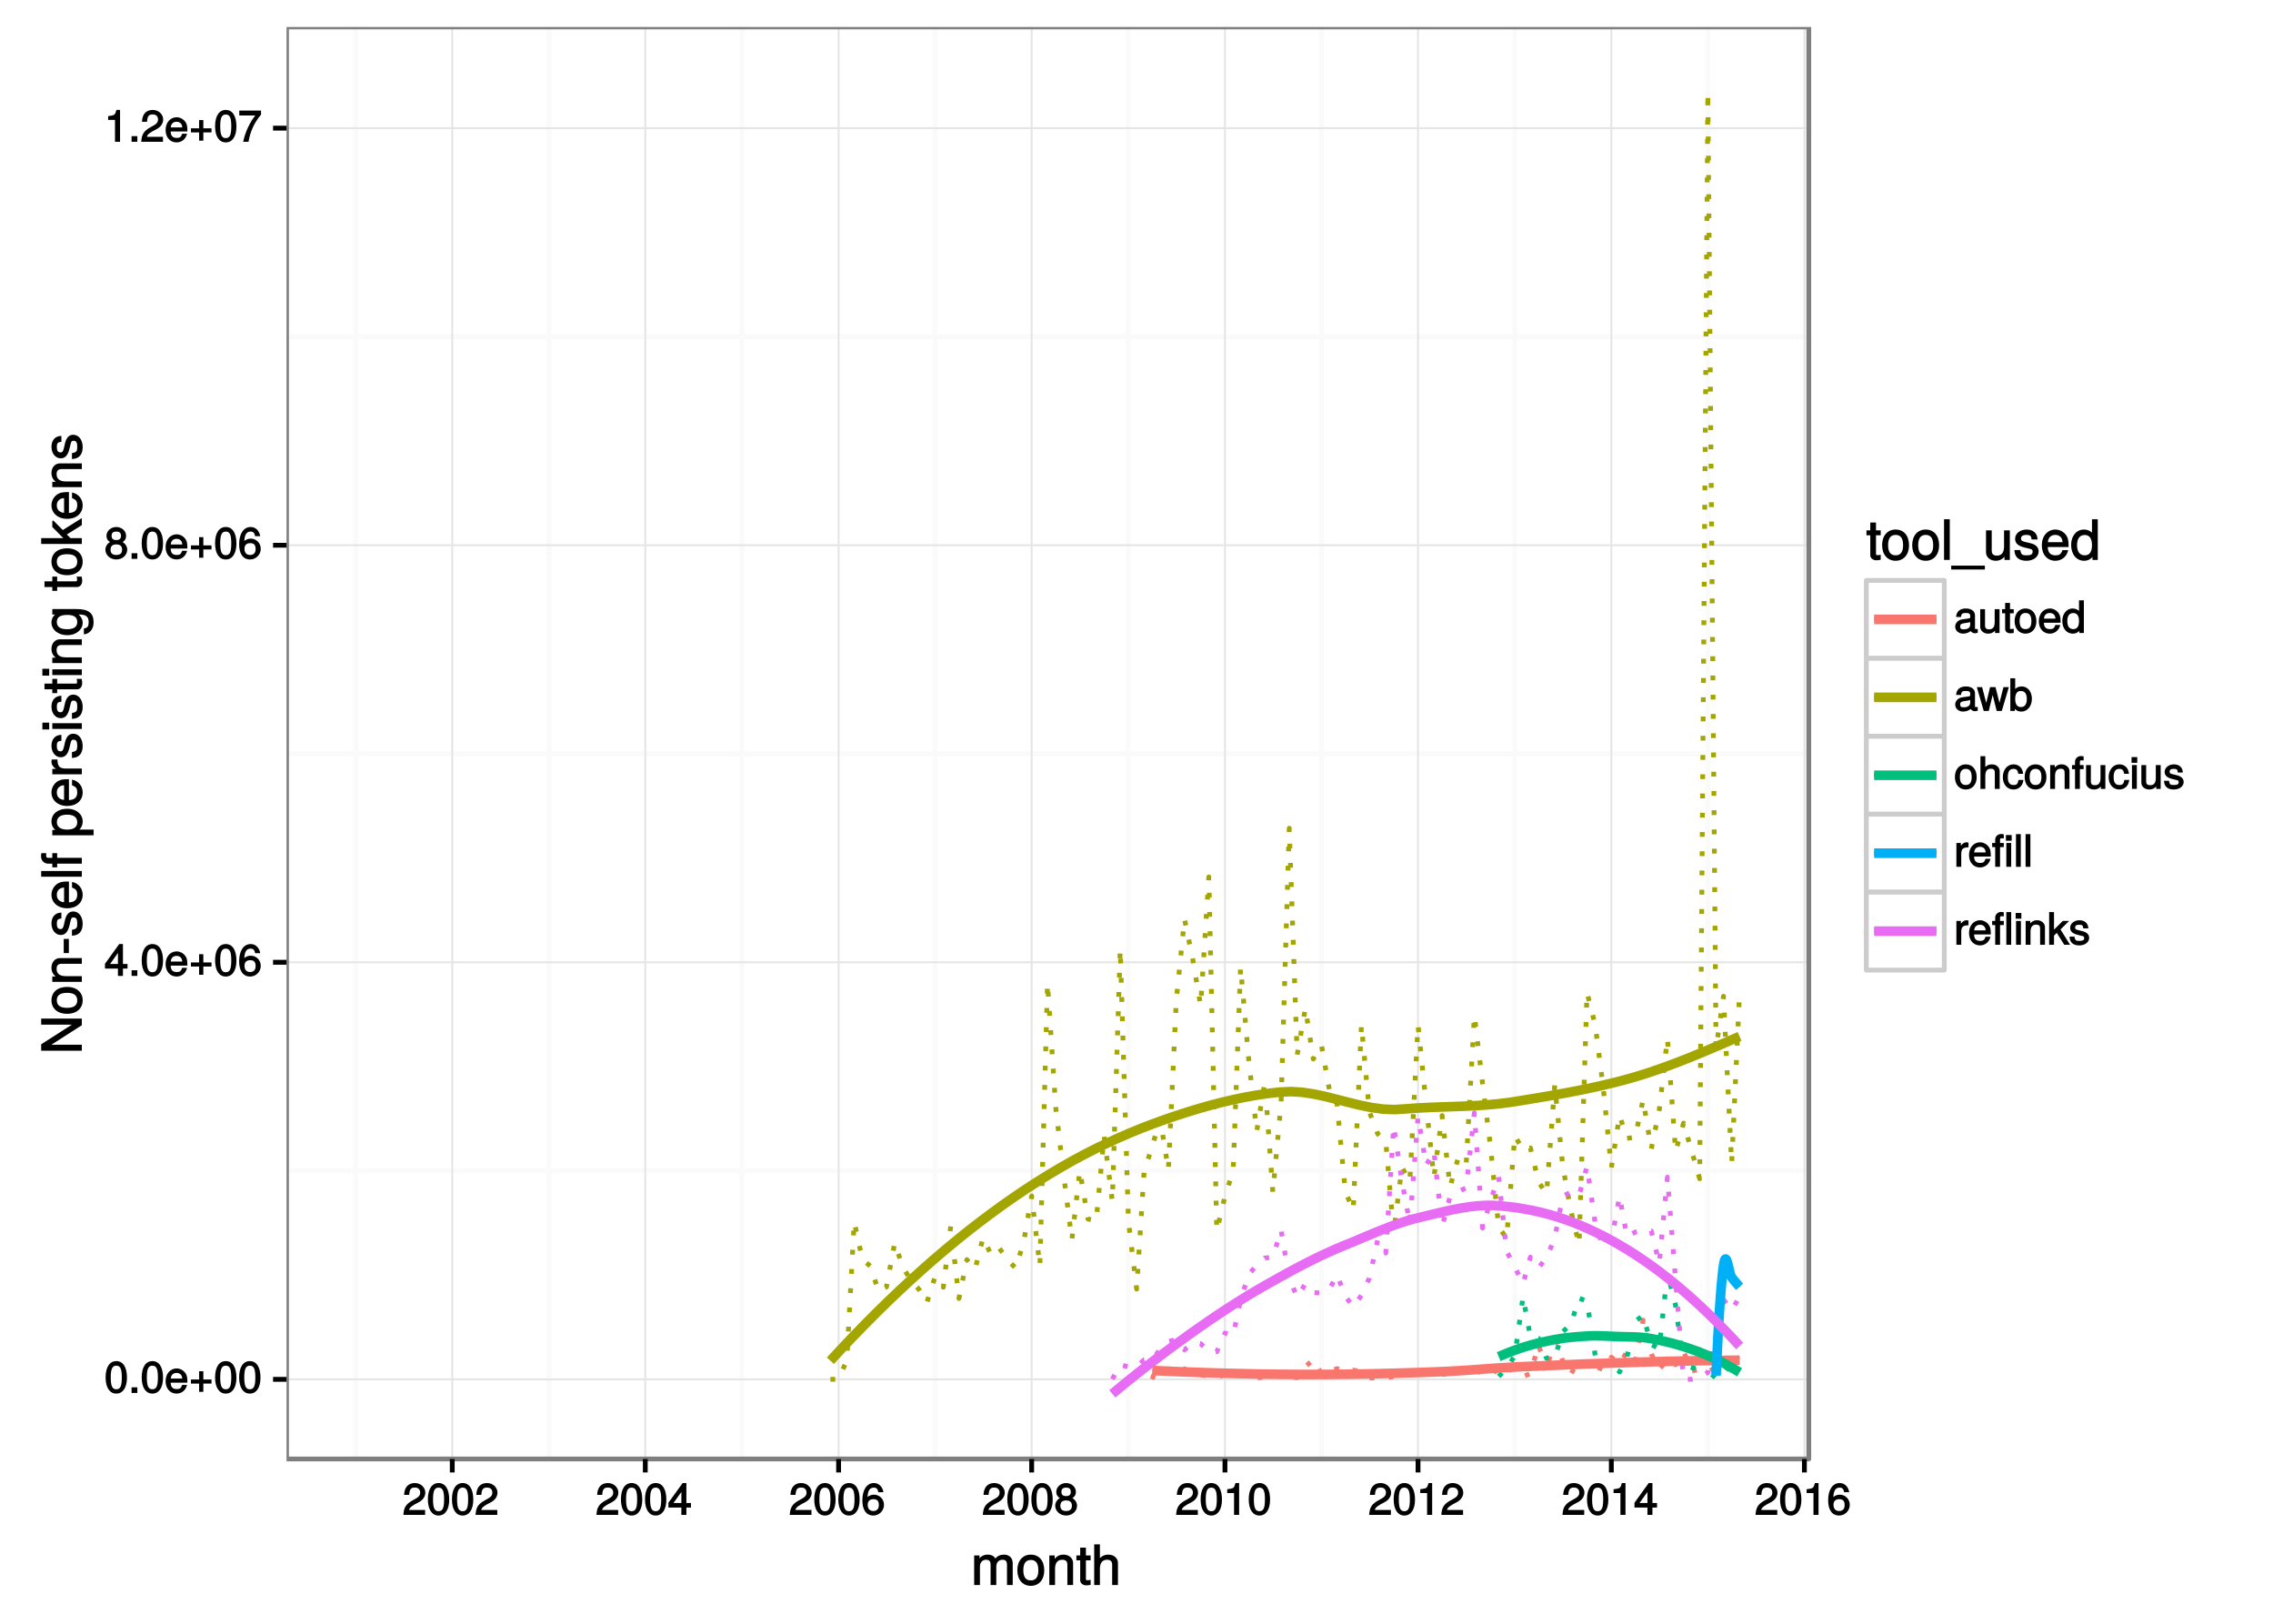 <?xml version="1.0" encoding="UTF-8"?>
<svg xmlns="http://www.w3.org/2000/svg" xmlns:xlink="http://www.w3.org/1999/xlink" width="504pt" height="360pt" viewBox="0 0 504 360" version="1.1">
<defs>
<g>
<symbol overflow="visible" id="glyph0-0">
<path style="stroke:none;" d=""/>
</symbol>
<symbol overflow="visible" id="glyph0-1">
<path style="stroke:none;" d="M 5 -3.391 C 5 -5.75 4.109 -7.062 2.641 -7.062 C 1.172 -7.062 0.266 -5.734 0.266 -3.453 C 0.266 -1.156 1.188 0.141 2.641 0.141 C 4.078 0.141 5 -1.156 5 -3.391 Z M 3.859 -3.469 C 3.859 -1.547 3.562 -0.812 2.625 -0.812 C 1.734 -0.812 1.406 -1.578 1.406 -3.438 C 1.406 -5.312 1.734 -6.047 2.641 -6.047 C 3.547 -6.047 3.859 -5.297 3.859 -3.469 Z M 3.859 -3.469 "/>
</symbol>
<symbol overflow="visible" id="glyph0-2">
<path style="stroke:none;" d="M 1.969 -0.125 L 1.969 -1.25 L 0.688 -1.25 L 0.688 0 L 1.969 0 Z M 1.969 -0.125 "/>
</symbol>
<symbol overflow="visible" id="glyph0-3">
<path style="stroke:none;" d="M 5.062 -2.406 C 5.062 -3.141 5 -3.594 4.859 -3.969 C 4.531 -4.797 3.625 -5.438 2.688 -5.438 C 1.281 -5.438 0.234 -4.266 0.234 -2.609 C 0.234 -0.953 1.25 0.141 2.672 0.141 C 3.812 0.141 4.75 -0.641 4.984 -1.781 L 3.906 -1.781 C 3.641 -1 3.344 -0.859 2.703 -0.859 C 1.859 -0.859 1.375 -1.25 1.359 -2.281 L 5.062 -2.281 Z M 4.156 -3.031 C 4.156 -3.031 3.969 -3.172 3.969 -3.188 L 1.375 -3.188 C 1.438 -3.953 1.875 -4.438 2.672 -4.438 C 3.469 -4.438 3.922 -3.906 3.922 -3.125 Z M 4.156 -3.031 "/>
</symbol>
<symbol overflow="visible" id="glyph0-4">
<path style="stroke:none;" d="M 5.078 -2.203 L 5.078 -2.984 L 3.266 -2.984 L 3.266 -4.812 L 2.328 -4.812 L 2.328 -2.984 L 0.516 -2.984 L 0.516 -2.078 L 2.328 -2.078 L 2.328 -0.25 L 3.266 -0.25 L 3.266 -2.078 L 5.078 -2.078 Z M 5.078 -2.203 "/>
</symbol>
<symbol overflow="visible" id="glyph0-5">
<path style="stroke:none;" d="M 5.125 -1.75 L 5.125 -2.641 L 4.109 -2.641 L 4.109 -7.062 L 3.281 -7.062 L 0.125 -2.688 L 0.125 -1.625 L 3 -1.625 L 3 0 L 4.109 0 L 4.109 -1.625 L 5.125 -1.625 Z M 3.141 -2.641 L 1.25 -2.641 L 3.234 -5.406 L 3 -5.484 L 3 -2.641 Z M 3.141 -2.641 "/>
</symbol>
<symbol overflow="visible" id="glyph0-6">
<path style="stroke:none;" d="M 5.062 -2.234 C 5.062 -3.5 4.062 -4.484 2.844 -4.484 C 2.172 -4.484 1.531 -4.188 1.172 -3.688 L 1.406 -3.594 C 1.422 -5.25 1.828 -6.047 2.797 -6.047 C 3.391 -6.047 3.656 -5.797 3.812 -5.031 L 4.938 -5.031 C 4.75 -6.266 3.891 -7.062 2.844 -7.062 C 1.266 -7.062 0.266 -5.594 0.266 -3.219 C 0.266 -1.109 1.141 0.141 2.703 0.141 C 3.984 0.141 5.062 -0.906 5.062 -2.234 Z M 3.922 -2.172 C 3.922 -1.312 3.484 -0.859 2.703 -0.859 C 1.922 -0.859 1.453 -1.344 1.453 -2.219 C 1.453 -3.062 1.906 -3.484 2.734 -3.484 C 3.547 -3.484 3.922 -3.078 3.922 -2.172 Z M 3.922 -2.172 "/>
</symbol>
<symbol overflow="visible" id="glyph0-7">
<path style="stroke:none;" d="M 5.062 -2.047 C 5.062 -2.797 4.531 -3.469 4.016 -3.719 C 4.547 -4.031 4.812 -4.469 4.812 -5.109 C 4.812 -6.172 3.844 -7.062 2.641 -7.062 C 1.438 -7.062 0.453 -6.172 0.453 -5.109 C 0.453 -4.484 0.719 -4.047 1.25 -3.719 C 0.734 -3.469 0.219 -2.797 0.219 -2.047 C 0.219 -0.812 1.297 0.141 2.641 0.141 C 3.984 0.141 5.062 -0.812 5.062 -2.047 Z M 3.672 -5.094 C 3.672 -4.469 3.344 -4.172 2.641 -4.172 C 1.922 -4.172 1.594 -4.469 1.594 -5.109 C 1.594 -5.75 1.922 -6.047 2.641 -6.047 C 3.359 -6.047 3.672 -5.75 3.672 -5.094 Z M 3.922 -2.031 C 3.922 -1.234 3.484 -0.859 2.625 -0.859 C 1.797 -0.859 1.359 -1.234 1.359 -2.031 C 1.359 -2.828 1.797 -3.203 2.641 -3.203 C 3.484 -3.203 3.922 -2.828 3.922 -2.031 Z M 3.922 -2.031 "/>
</symbol>
<symbol overflow="visible" id="glyph0-8">
<path style="stroke:none;" d="M 3.469 -0.125 L 3.469 -7.062 L 2.672 -7.062 C 2.328 -5.891 2.281 -5.875 0.828 -5.688 L 0.828 -4.844 L 2.344 -4.844 L 2.344 0 L 3.469 0 Z M 3.469 -0.125 "/>
</symbol>
<symbol overflow="visible" id="glyph0-9">
<path style="stroke:none;" d="M 5.031 -4.938 C 5.031 -6.078 4.016 -7.062 2.719 -7.062 C 1.328 -7.062 0.391 -6.219 0.328 -4.438 L 1.453 -4.438 C 1.531 -5.703 1.859 -6.062 2.703 -6.062 C 3.469 -6.062 3.891 -5.641 3.891 -4.906 C 3.891 -4.375 3.609 -4.016 3.016 -3.672 L 2.125 -3.172 C 0.703 -2.359 0.266 -1.625 0.172 0 L 4.984 0 L 4.984 -1.094 L 1.422 -1.094 C 1.5 -1.516 1.766 -1.781 2.594 -2.281 L 3.562 -2.797 C 4.516 -3.297 5.031 -4.094 5.031 -4.938 Z M 5.031 -4.938 "/>
</symbol>
<symbol overflow="visible" id="glyph0-10">
<path style="stroke:none;" d="M 5.125 -6.078 L 5.125 -6.922 L 0.297 -6.922 L 0.297 -5.828 L 3.844 -5.828 C 2.656 -4.344 1.656 -2.266 1.156 0 L 2.344 0 C 2.734 -2.328 3.656 -4.281 5.125 -6.031 Z M 5.125 -6.078 "/>
</symbol>
<symbol overflow="visible" id="glyph0-11">
<path style="stroke:none;" d="M 5.266 -0.141 L 5.266 -0.906 C 5.047 -0.859 5.016 -0.859 4.953 -0.859 C 4.688 -0.859 4.656 -0.875 4.656 -1.125 L 4.656 -3.922 C 4.656 -4.812 3.875 -5.438 2.641 -5.438 C 1.422 -5.438 0.531 -4.828 0.469 -3.547 L 1.547 -3.547 C 1.625 -4.281 1.859 -4.438 2.609 -4.438 C 3.328 -4.438 3.594 -4.281 3.594 -3.812 L 3.594 -3.594 C 3.594 -3.266 3.531 -3.25 2.891 -3.172 C 1.766 -3.031 1.594 -3 1.281 -2.875 C 0.703 -2.625 0.266 -2.047 0.266 -1.422 C 0.266 -0.516 1.031 0.141 2.047 0.141 C 2.703 0.141 3.422 -0.156 3.672 -0.438 C 3.703 -0.328 4.188 0.062 4.578 0.062 C 4.75 0.062 4.875 0.047 5.266 -0.047 Z M 3.594 -1.859 C 3.594 -1.141 3 -0.812 2.219 -0.812 C 1.609 -0.812 1.375 -0.906 1.375 -1.453 C 1.375 -1.969 1.594 -2.078 2.453 -2.203 C 3.297 -2.328 3.469 -2.359 3.594 -2.422 Z M 3.594 -1.859 "/>
</symbol>
<symbol overflow="visible" id="glyph0-12">
<path style="stroke:none;" d="M 4.766 -0.125 L 4.766 -5.281 L 3.688 -5.281 L 3.688 -2.375 C 3.688 -1.359 3.297 -0.812 2.453 -0.812 C 1.828 -0.812 1.547 -1.062 1.547 -1.672 L 1.547 -5.281 L 0.484 -5.281 L 0.484 -1.359 C 0.484 -0.516 1.25 0.141 2.219 0.141 C 2.969 0.141 3.531 -0.156 4 -0.812 L 3.766 -0.906 L 3.766 0 L 4.766 0 Z M 4.766 -0.125 "/>
</symbol>
<symbol overflow="visible" id="glyph0-13">
<path style="stroke:none;" d="M 2.578 -0.125 L 2.578 -0.969 C 2.328 -0.906 2.203 -0.891 2.047 -0.891 C 1.703 -0.891 1.75 -0.859 1.75 -1.203 L 1.75 -4.375 L 2.578 -4.375 L 2.578 -5.281 L 1.75 -5.281 L 1.75 -6.672 L 0.672 -6.672 L 0.672 -5.281 L -0.016 -5.281 L -0.016 -4.375 L 0.672 -4.375 L 0.672 -0.859 C 0.672 -0.344 1.156 0.062 1.781 0.062 C 1.969 0.062 2.172 0.047 2.578 -0.016 Z M 2.578 -0.125 "/>
</symbol>
<symbol overflow="visible" id="glyph0-14">
<path style="stroke:none;" d="M 5.031 -2.594 C 5.031 -4.344 4.062 -5.438 2.609 -5.438 C 1.203 -5.438 0.203 -4.328 0.203 -2.641 C 0.203 -0.953 1.188 0.141 2.625 0.141 C 4.031 0.141 5.031 -0.953 5.031 -2.594 Z M 3.922 -2.609 C 3.922 -1.422 3.5 -0.859 2.625 -0.859 C 1.734 -0.859 1.312 -1.422 1.312 -2.641 C 1.312 -3.844 1.734 -4.438 2.625 -4.438 C 3.516 -4.438 3.922 -3.859 3.922 -2.609 Z M 3.922 -2.609 "/>
</symbol>
<symbol overflow="visible" id="glyph0-15">
<path style="stroke:none;" d="M 4.891 -0.125 L 4.891 -7.25 L 3.812 -7.25 L 3.812 -4.516 L 4.047 -4.609 C 3.719 -5.125 3.078 -5.438 2.406 -5.438 C 1.109 -5.438 0.109 -4.281 0.109 -2.688 C 0.109 -0.984 1.078 0.141 2.438 0.141 C 3.125 0.141 3.703 -0.156 4.141 -0.781 L 3.891 -0.859 L 3.891 0 L 4.891 0 Z M 3.812 -2.625 C 3.812 -1.453 3.391 -0.859 2.547 -0.859 C 1.672 -0.859 1.219 -1.469 1.219 -2.641 C 1.219 -3.812 1.672 -4.422 2.547 -4.422 C 3.406 -4.422 3.812 -3.781 3.812 -2.625 Z M 3.812 -2.625 "/>
</symbol>
<symbol overflow="visible" id="glyph0-16">
<path style="stroke:none;" d="M 6.797 -5.281 L 5.781 -5.281 L 4.75 -1.25 L 5.031 -1.234 L 4.016 -5.281 L 2.812 -5.281 L 1.828 -1.25 L 2.094 -1.234 L 1.047 -5.281 L -0.125 -5.281 L 1.406 0 L 2.516 0 L 3.516 -4.062 L 3.25 -4.062 L 4.281 0 L 5.406 0 L 6.969 -5.281 Z M 6.797 -5.281 "/>
</symbol>
<symbol overflow="visible" id="glyph0-17">
<path style="stroke:none;" d="M 5.156 -2.703 C 5.156 -4.328 4.188 -5.438 2.875 -5.438 C 2.172 -5.438 1.578 -5.125 1.203 -4.562 L 1.453 -4.469 L 1.453 -7.25 L 0.375 -7.25 L 0.375 0 L 1.375 0 L 1.375 -0.844 L 1.125 -0.766 C 1.516 -0.172 2.125 0.141 2.828 0.141 C 4.156 0.141 5.156 -1.062 5.156 -2.703 Z M 4.031 -2.641 C 4.031 -1.5 3.594 -0.859 2.719 -0.859 C 1.875 -0.859 1.453 -1.5 1.453 -2.641 C 1.453 -3.812 1.875 -4.469 2.719 -4.422 C 3.609 -4.422 4.031 -3.766 4.031 -2.641 Z M 4.031 -2.641 "/>
</symbol>
<symbol overflow="visible" id="glyph0-18">
<path style="stroke:none;" d="M 4.797 -0.125 L 4.797 -3.922 C 4.797 -4.766 4.062 -5.438 3.078 -5.438 C 2.375 -5.438 1.828 -5.172 1.359 -4.562 L 1.609 -4.469 L 1.609 -7.25 L 0.531 -7.25 L 0.531 0 L 1.609 0 L 1.609 -2.891 C 1.609 -3.922 2 -4.469 2.828 -4.469 C 3.391 -4.469 3.719 -4.266 3.719 -3.609 L 3.719 0 L 4.797 0 Z M 4.797 -0.125 "/>
</symbol>
<symbol overflow="visible" id="glyph0-19">
<path style="stroke:none;" d="M 4.578 -1.984 L 3.641 -1.984 C 3.484 -1.062 3.219 -0.859 2.547 -0.859 C 1.656 -0.859 1.266 -1.406 1.266 -2.594 C 1.266 -3.844 1.656 -4.438 2.516 -4.438 C 3.188 -4.438 3.469 -4.156 3.594 -3.344 L 4.656 -3.344 C 4.562 -4.688 3.656 -5.438 2.531 -5.438 C 1.188 -5.438 0.156 -4.266 0.156 -2.594 C 0.156 -0.969 1.156 0.141 2.516 0.141 C 3.719 0.141 4.609 -0.703 4.719 -1.984 Z M 4.578 -1.984 "/>
</symbol>
<symbol overflow="visible" id="glyph0-20">
<path style="stroke:none;" d="M 4.812 -0.125 L 4.812 -3.922 C 4.812 -4.766 4.047 -5.438 3.078 -5.438 C 2.328 -5.438 1.75 -5.109 1.312 -4.406 L 1.547 -4.312 L 1.547 -5.281 L 0.531 -5.281 L 0.531 0 L 1.609 0 L 1.609 -2.891 C 1.609 -3.922 2.031 -4.469 2.844 -4.469 C 3.469 -4.469 3.734 -4.219 3.734 -3.609 L 3.734 0 L 4.812 0 Z M 4.812 -0.125 "/>
</symbol>
<symbol overflow="visible" id="glyph0-21">
<path style="stroke:none;" d="M 2.609 -4.5 L 2.609 -5.281 L 1.781 -5.281 L 1.781 -5.938 C 1.781 -6.281 1.828 -6.328 2.203 -6.328 C 2.266 -6.328 2.297 -6.328 2.609 -6.297 L 2.609 -7.203 C 2.297 -7.266 2.188 -7.281 2.031 -7.281 C 1.281 -7.281 0.703 -6.719 0.703 -6 L 0.703 -5.281 L 0.031 -5.281 L 0.031 -4.375 L 0.703 -4.375 L 0.703 0 L 1.781 0 L 1.781 -4.375 L 2.609 -4.375 Z M 2.609 -4.5 "/>
</symbol>
<symbol overflow="visible" id="glyph0-22">
<path style="stroke:none;" d="M 1.609 -0.125 L 1.609 -5.281 L 0.531 -5.281 L 0.531 0 L 1.609 0 Z M 1.703 -5.906 L 1.703 -7.047 L 0.438 -7.047 L 0.438 -5.781 L 1.703 -5.781 Z M 1.703 -5.906 "/>
</symbol>
<symbol overflow="visible" id="glyph0-23">
<path style="stroke:none;" d="M 4.531 -1.531 C 4.531 -2.281 3.984 -2.797 2.984 -3.031 L 2.219 -3.219 C 1.562 -3.375 1.422 -3.438 1.422 -3.797 C 1.422 -4.266 1.703 -4.438 2.344 -4.438 C 3 -4.438 3.188 -4.281 3.219 -3.625 L 4.344 -3.625 C 4.328 -4.734 3.547 -5.438 2.375 -5.438 C 1.203 -5.438 0.312 -4.688 0.312 -3.766 C 0.312 -2.969 0.859 -2.469 2.047 -2.188 L 2.797 -2 C 3.344 -1.875 3.422 -1.828 3.422 -1.469 C 3.422 -1 3.094 -0.859 2.391 -0.859 C 1.672 -0.859 1.406 -0.891 1.281 -1.797 L 0.172 -1.797 C 0.219 -0.5 1.016 0.141 2.328 0.141 C 3.594 0.141 4.531 -0.562 4.531 -1.531 Z M 4.531 -1.531 "/>
</symbol>
<symbol overflow="visible" id="glyph0-24">
<path style="stroke:none;" d="M 3.219 -4.453 L 3.219 -5.375 C 2.938 -5.422 2.875 -5.438 2.766 -5.438 C 2.25 -5.438 1.75 -5.078 1.297 -4.344 L 1.531 -4.234 L 1.531 -5.281 L 0.531 -5.281 L 0.531 0 L 1.609 0 L 1.609 -2.734 C 1.609 -3.859 1.844 -4.312 3.219 -4.328 Z M 3.219 -4.453 "/>
</symbol>
<symbol overflow="visible" id="glyph0-25">
<path style="stroke:none;" d="M 2.609 -4.5 L 2.609 -5.281 L 1.781 -5.281 L 1.781 -5.938 C 1.781 -6.281 1.828 -6.328 2.203 -6.328 C 2.266 -6.328 2.297 -6.328 2.609 -6.297 L 2.609 -7.203 C 2.297 -7.266 2.188 -7.281 2.031 -7.281 C 1.281 -7.281 0.703 -6.719 0.703 -6 L 0.703 -5.281 L 0.031 -5.281 L 0.031 -4.375 L 0.703 -4.375 L 0.703 0 L 1.781 0 L 1.781 -4.375 L 2.609 -4.375 Z M 4.25 -0.125 L 4.25 -5.281 L 3.172 -5.281 L 3.172 0 L 4.25 0 Z M 4.359 -5.906 L 4.359 -7.047 L 3.078 -7.047 L 3.078 -5.781 L 4.359 -5.781 Z M 4.359 -5.906 "/>
</symbol>
<symbol overflow="visible" id="glyph0-26">
<path style="stroke:none;" d="M 1.578 -0.125 L 1.578 -7.25 L 0.516 -7.25 L 0.516 0 L 1.578 0 Z M 1.578 -0.125 "/>
</symbol>
<symbol overflow="visible" id="glyph0-27">
<path style="stroke:none;" d="M 2.609 -4.5 L 2.609 -5.281 L 1.781 -5.281 L 1.781 -5.938 C 1.781 -6.281 1.828 -6.328 2.203 -6.328 C 2.266 -6.328 2.297 -6.328 2.609 -6.297 L 2.609 -7.203 C 2.297 -7.266 2.188 -7.281 2.031 -7.281 C 1.281 -7.281 0.703 -6.719 0.703 -6 L 0.703 -5.281 L 0.031 -5.281 L 0.031 -4.375 L 0.703 -4.375 L 0.703 0 L 1.781 0 L 1.781 -4.375 L 2.609 -4.375 Z M 4.25 -0.125 L 4.25 -7.25 L 3.172 -7.25 L 3.172 0 L 4.25 0 Z M 4.25 -0.125 "/>
</symbol>
<symbol overflow="visible" id="glyph0-28">
<path style="stroke:none;" d="M 4.906 -0.219 L 2.922 -3.391 L 4.828 -5.281 L 3.422 -5.281 L 1.25 -3.125 L 1.484 -3.016 L 1.484 -7.25 L 0.406 -7.25 L 0.406 0 L 1.484 0 L 1.484 -2.031 L 2.094 -2.641 L 3.75 0 L 5.047 0 Z M 4.906 -0.219 "/>
</symbol>
<symbol overflow="visible" id="glyph1-0">
<path style="stroke:none;" d=""/>
</symbol>
<symbol overflow="visible" id="glyph1-1">
<path style="stroke:none;" d="M 9.25 -0.125 L 9.25 -4.844 C 9.25 -5.969 8.5 -6.734 7.312 -6.734 C 6.484 -6.734 5.875 -6.438 5.406 -5.875 C 5.109 -6.406 4.516 -6.734 3.703 -6.734 C 2.859 -6.734 2.203 -6.391 1.656 -5.625 L 1.891 -5.531 L 1.891 -6.547 L 0.703 -6.547 L 0.703 0 L 1.984 0 L 1.984 -4.078 C 1.984 -4.984 2.516 -5.594 3.328 -5.594 C 4.062 -5.594 4.344 -5.266 4.344 -4.469 L 4.344 0 L 5.609 0 L 5.609 -4.078 C 5.609 -4.984 6.156 -5.594 6.969 -5.594 C 7.703 -5.594 7.984 -5.25 7.984 -4.469 L 7.984 0 L 9.25 0 Z M 9.25 -0.125 "/>
</symbol>
<symbol overflow="visible" id="glyph1-2">
<path style="stroke:none;" d="M 6.25 -3.234 C 6.25 -5.406 5.078 -6.734 3.266 -6.734 C 1.5 -6.734 0.281 -5.391 0.281 -3.281 C 0.281 -1.156 1.484 0.188 3.281 0.188 C 5.047 0.188 6.25 -1.156 6.25 -3.234 Z M 4.938 -3.234 C 4.938 -1.766 4.375 -1.016 3.281 -1.016 C 2.156 -1.016 1.609 -1.75 1.609 -3.281 C 1.609 -4.781 2.156 -5.547 3.281 -5.547 C 4.406 -5.547 4.938 -4.797 4.938 -3.234 Z M 4.938 -3.234 "/>
</symbol>
<symbol overflow="visible" id="glyph1-3">
<path style="stroke:none;" d="M 5.969 -0.125 L 5.969 -4.891 C 5.969 -5.922 5.062 -6.734 3.859 -6.734 C 2.922 -6.734 2.203 -6.344 1.656 -5.453 L 1.891 -5.359 L 1.891 -6.547 L 0.703 -6.547 L 0.703 0 L 1.969 0 L 1.969 -3.594 C 1.969 -4.891 2.531 -5.594 3.547 -5.594 C 4.344 -5.594 4.703 -5.25 4.703 -4.484 L 4.703 0 L 5.969 0 Z M 5.969 -0.125 "/>
</symbol>
<symbol overflow="visible" id="glyph1-4">
<path style="stroke:none;" d="M 3.188 -0.125 L 3.188 -1.156 C 2.922 -1.062 2.766 -1.062 2.562 -1.062 C 2.141 -1.062 2.141 -1.047 2.141 -1.484 L 2.141 -5.469 L 3.188 -5.469 L 3.188 -6.547 L 2.141 -6.547 L 2.141 -8.281 L 0.875 -8.281 L 0.875 -6.547 L 0.031 -6.547 L 0.031 -5.469 L 0.875 -5.469 L 0.875 -1.047 C 0.875 -0.406 1.453 0.078 2.234 0.078 C 2.469 0.078 2.719 0.062 3.188 -0.031 Z M 3.188 -0.125 "/>
</symbol>
<symbol overflow="visible" id="glyph1-5">
<path style="stroke:none;" d="M 5.969 -0.125 L 5.969 -4.891 C 5.969 -5.938 5.078 -6.734 3.859 -6.734 C 2.969 -6.734 2.312 -6.422 1.734 -5.656 L 1.969 -5.562 L 1.969 -9.016 L 0.703 -9.016 L 0.703 0 L 1.969 0 L 1.969 -3.594 C 1.969 -4.891 2.516 -5.594 3.547 -5.594 C 4.25 -5.594 4.688 -5.312 4.688 -4.484 L 4.688 0 L 5.969 0 Z M 5.969 -0.125 "/>
</symbol>
<symbol overflow="visible" id="glyph1-6">
<path style="stroke:none;" d="M 1.938 -0.125 L 1.938 -9.016 L 0.672 -9.016 L 0.672 0 L 1.938 0 Z M 1.938 -0.125 "/>
</symbol>
<symbol overflow="visible" id="glyph1-7">
<path style="stroke:none;" d="M 7.062 1.984 L 7.062 1.266 L -0.406 1.266 L -0.406 2.125 L 7.062 2.125 Z M 7.062 1.984 "/>
</symbol>
<symbol overflow="visible" id="glyph1-8">
<path style="stroke:none;" d="M 5.922 -0.125 L 5.922 -6.547 L 4.641 -6.547 L 4.641 -2.953 C 4.641 -1.672 4.109 -0.953 3.078 -0.953 C 2.281 -0.953 1.906 -1.312 1.906 -2.062 L 1.906 -6.547 L 0.641 -6.547 L 0.641 -1.672 C 0.641 -0.625 1.562 0.188 2.781 0.188 C 3.703 0.188 4.391 -0.188 4.984 -1.016 L 4.734 -1.109 L 4.734 0 L 5.922 0 Z M 5.922 -0.125 "/>
</symbol>
<symbol overflow="visible" id="glyph1-9">
<path style="stroke:none;" d="M 5.641 -1.891 C 5.641 -2.828 4.984 -3.438 3.734 -3.734 L 2.766 -3.953 C 1.953 -4.156 1.734 -4.281 1.734 -4.734 C 1.734 -5.297 2.125 -5.547 2.938 -5.547 C 3.75 -5.547 4.031 -5.328 4.062 -4.531 L 5.391 -4.531 C 5.375 -5.906 4.422 -6.734 2.969 -6.734 C 1.516 -6.734 0.422 -5.844 0.422 -4.688 C 0.422 -3.703 1.062 -3.094 2.562 -2.734 L 3.484 -2.516 C 4.188 -2.344 4.312 -2.266 4.312 -1.812 C 4.312 -1.219 3.875 -1.016 3 -1.016 C 2.094 -1.016 1.734 -1.094 1.578 -2.188 L 0.266 -2.188 C 0.312 -0.594 1.266 0.188 2.922 0.188 C 4.5 0.188 5.641 -0.688 5.641 -1.891 Z M 5.641 -1.891 "/>
</symbol>
<symbol overflow="visible" id="glyph1-10">
<path style="stroke:none;" d="M 6.281 -2.984 C 6.281 -3.906 6.219 -4.469 6.031 -4.938 C 5.625 -5.969 4.531 -6.734 3.359 -6.734 C 1.609 -6.734 0.344 -5.297 0.344 -3.234 C 0.344 -1.172 1.578 0.188 3.344 0.188 C 4.781 0.188 5.906 -0.766 6.188 -2.172 L 4.922 -2.172 C 4.594 -1.219 4.172 -1.016 3.375 -1.016 C 2.328 -1.016 1.688 -1.547 1.656 -2.859 L 6.281 -2.859 Z M 5.188 -3.781 C 5.188 -3.781 4.984 -3.922 4.984 -3.938 L 1.688 -3.938 C 1.766 -4.922 2.344 -5.547 3.344 -5.547 C 4.328 -5.547 4.938 -4.859 4.938 -3.875 Z M 5.188 -3.781 "/>
</symbol>
<symbol overflow="visible" id="glyph1-11">
<path style="stroke:none;" d="M 6.078 -0.125 L 6.078 -9.016 L 4.797 -9.016 L 4.797 -5.625 L 5.047 -5.719 C 4.625 -6.359 3.859 -6.734 3.016 -6.734 C 1.375 -6.734 0.172 -5.344 0.172 -3.344 C 0.172 -1.219 1.359 0.188 3.047 0.188 C 3.906 0.188 4.609 -0.188 5.141 -0.953 L 4.906 -1.062 L 4.906 0 L 6.078 0 Z M 4.797 -3.25 C 4.797 -1.797 4.25 -1.016 3.188 -1.016 C 2.094 -1.016 1.484 -1.812 1.484 -3.281 C 1.484 -4.734 2.094 -5.531 3.188 -5.531 C 4.266 -5.531 4.797 -4.703 4.797 -3.25 Z M 4.797 -3.25 "/>
</symbol>
<symbol overflow="visible" id="glyph2-0">
<path style="stroke:none;" d=""/>
</symbol>
<symbol overflow="visible" id="glyph2-1">
<path style="stroke:none;" d="M -0.125 -7.891 L -9.016 -7.891 L -9.016 -6.547 L -1.734 -6.547 L -1.828 -6.797 L -9.016 -2.188 L -9.016 -0.766 L 0 -0.766 L 0 -2.094 L -7.219 -2.094 L -7.125 -1.859 L 0 -6.422 L 0 -7.891 Z M -0.125 -7.891 "/>
</symbol>
<symbol overflow="visible" id="glyph2-2">
<path style="stroke:none;" d="M -3.234 -6.25 C -5.406 -6.25 -6.734 -5.078 -6.734 -3.266 C -6.734 -1.5 -5.391 -0.281 -3.281 -0.281 C -1.156 -0.281 0.188 -1.484 0.188 -3.281 C 0.188 -5.047 -1.156 -6.25 -3.234 -6.25 Z M -3.234 -4.938 C -1.766 -4.938 -1.016 -4.375 -1.016 -3.281 C -1.016 -2.156 -1.75 -1.609 -3.281 -1.609 C -4.781 -1.609 -5.547 -2.156 -5.547 -3.281 C -5.547 -4.406 -4.797 -4.938 -3.234 -4.938 Z M -3.234 -4.938 "/>
</symbol>
<symbol overflow="visible" id="glyph2-3">
<path style="stroke:none;" d="M -0.125 -5.969 L -4.891 -5.969 C -5.922 -5.969 -6.734 -5.062 -6.734 -3.859 C -6.734 -2.922 -6.344 -2.203 -5.453 -1.656 L -5.359 -1.891 L -6.547 -1.891 L -6.547 -0.703 L 0 -0.703 L 0 -1.969 L -3.594 -1.969 C -4.891 -1.969 -5.594 -2.531 -5.594 -3.547 C -5.594 -4.344 -5.25 -4.703 -4.484 -4.703 L 0 -4.703 L 0 -5.969 Z M -0.125 -5.969 "/>
</symbol>
<symbol overflow="visible" id="glyph2-4">
<path style="stroke:none;" d="M -3.016 -3.547 L -4.016 -3.547 L -4.016 -0.406 L -2.875 -0.406 L -2.875 -3.547 Z M -3.016 -3.547 "/>
</symbol>
<symbol overflow="visible" id="glyph2-5">
<path style="stroke:none;" d="M -1.891 -5.641 C -2.828 -5.641 -3.438 -4.984 -3.734 -3.734 L -3.953 -2.766 C -4.156 -1.953 -4.281 -1.734 -4.734 -1.734 C -5.297 -1.734 -5.547 -2.125 -5.547 -2.938 C -5.547 -3.75 -5.328 -4.031 -4.531 -4.062 L -4.531 -5.391 C -5.906 -5.375 -6.734 -4.422 -6.734 -2.969 C -6.734 -1.516 -5.844 -0.422 -4.688 -0.422 C -3.703 -0.422 -3.094 -1.062 -2.734 -2.562 L -2.516 -3.484 C -2.344 -4.188 -2.266 -4.312 -1.812 -4.312 C -1.219 -4.312 -1.016 -3.875 -1.016 -3 C -1.016 -2.094 -1.094 -1.734 -2.188 -1.578 L -2.188 -0.266 C -0.594 -0.312 0.188 -1.266 0.188 -2.922 C 0.188 -4.5 -0.688 -5.641 -1.891 -5.641 Z M -1.891 -5.641 "/>
</symbol>
<symbol overflow="visible" id="glyph2-6">
<path style="stroke:none;" d="M -2.984 -6.281 C -3.906 -6.281 -4.469 -6.219 -4.938 -6.031 C -5.969 -5.625 -6.734 -4.531 -6.734 -3.359 C -6.734 -1.609 -5.297 -0.344 -3.234 -0.344 C -1.172 -0.344 0.188 -1.578 0.188 -3.344 C 0.188 -4.781 -0.766 -5.906 -2.172 -6.188 L -2.172 -4.922 C -1.219 -4.594 -1.016 -4.172 -1.016 -3.375 C -1.016 -2.328 -1.547 -1.688 -2.859 -1.656 L -2.859 -6.281 Z M -3.781 -5.188 C -3.781 -5.188 -3.922 -4.984 -3.938 -4.984 L -3.938 -1.688 C -4.922 -1.766 -5.547 -2.344 -5.547 -3.344 C -5.547 -4.328 -4.859 -4.938 -3.875 -4.938 Z M -3.781 -5.188 "/>
</symbol>
<symbol overflow="visible" id="glyph2-7">
<path style="stroke:none;" d="M -0.125 -1.938 L -9.016 -1.938 L -9.016 -0.672 L 0 -0.672 L 0 -1.938 Z M -0.125 -1.938 "/>
</symbol>
<symbol overflow="visible" id="glyph2-8">
<path style="stroke:none;" d="M -5.609 -3.234 L -6.547 -3.234 L -6.547 -2.188 L -7.406 -2.188 C -7.828 -2.188 -7.906 -2.297 -7.906 -2.75 C -7.906 -2.828 -7.906 -2.875 -7.891 -3.234 L -8.969 -3.234 C -9.031 -2.875 -9.047 -2.734 -9.047 -2.531 C -9.047 -1.609 -8.391 -0.906 -7.484 -0.906 L -6.547 -0.906 L -6.547 -0.078 L -5.469 -0.078 L -5.469 -0.906 L 0 -0.906 L 0 -2.188 L -5.469 -2.188 L -5.469 -3.234 Z M -5.609 -3.234 "/>
</symbol>
<symbol overflow="visible" id="glyph2-9">
<path style="stroke:none;" d=""/>
</symbol>
<symbol overflow="visible" id="glyph2-10">
<path style="stroke:none;" d="M -3.219 -6.406 C -5.328 -6.406 -6.734 -5.25 -6.734 -3.578 C -6.734 -2.719 -6.312 -1.938 -5.562 -1.469 L -5.469 -1.703 L -6.547 -1.703 L -6.547 -0.516 L 2.609 -0.516 L 2.609 -1.781 L -0.891 -1.781 L -0.797 -1.547 C -0.141 -2.078 0.188 -2.766 0.188 -3.594 C 0.188 -5.203 -1.219 -6.406 -3.219 -6.406 Z M -3.234 -5.094 C -1.812 -5.094 -1.016 -4.5 -1.016 -3.406 C -1.016 -2.359 -1.75 -1.781 -3.234 -1.781 C -4.703 -1.781 -5.531 -2.359 -5.531 -3.406 C -5.531 -4.516 -4.734 -5.094 -3.234 -5.094 Z M -3.234 -5.094 "/>
</symbol>
<symbol overflow="visible" id="glyph2-11">
<path style="stroke:none;" d="M -5.547 -3.984 L -6.688 -3.984 C -6.719 -3.688 -6.734 -3.594 -6.734 -3.469 C -6.734 -2.812 -6.312 -2.219 -5.375 -1.641 L -5.281 -1.891 L -6.547 -1.891 L -6.547 -0.703 L 0 -0.703 L 0 -1.969 L -3.391 -1.969 C -4.812 -1.969 -5.391 -2.297 -5.406 -3.984 Z M -5.547 -3.984 "/>
</symbol>
<symbol overflow="visible" id="glyph2-12">
<path style="stroke:none;" d="M -0.125 -1.969 L -6.547 -1.969 L -6.547 -0.703 L 0 -0.703 L 0 -1.969 Z M -7.375 -2.094 L -8.75 -2.094 L -8.75 -0.578 L -7.234 -0.578 L -7.234 -2.094 Z M -7.375 -2.094 "/>
</symbol>
<symbol overflow="visible" id="glyph2-13">
<path style="stroke:none;" d="M -0.125 -3.188 L -1.156 -3.188 C -1.062 -2.922 -1.062 -2.766 -1.062 -2.562 C -1.062 -2.141 -1.047 -2.141 -1.484 -2.141 L -5.469 -2.141 L -5.469 -3.188 L -6.547 -3.188 L -6.547 -2.141 L -8.281 -2.141 L -8.281 -0.875 L -6.547 -0.875 L -6.547 -0.031 L -5.469 -0.031 L -5.469 -0.875 L -1.047 -0.875 C -0.406 -0.875 0.078 -1.453 0.078 -2.234 C 0.078 -2.469 0.062 -2.719 -0.031 -3.188 Z M -0.125 -3.188 "/>
</symbol>
<symbol overflow="visible" id="glyph2-14">
<path style="stroke:none;" d="M -1.156 -6 L -6.547 -6 L -6.547 -4.797 L -5.516 -4.797 L -5.609 -5.047 C -6.344 -4.531 -6.734 -3.828 -6.734 -3.031 C -6.734 -1.422 -5.25 -0.203 -3.219 -0.203 C -1.234 -0.203 0.188 -1.469 0.188 -2.938 C 0.188 -3.734 -0.188 -4.375 -0.984 -5.047 L -1.078 -4.797 L -0.656 -4.797 C 1.016 -4.797 1.516 -4.266 1.516 -3.094 C 1.516 -2.297 1.359 -1.828 0.453 -1.688 L 0.453 -0.391 C 1.781 -0.516 2.609 -1.578 2.609 -3.062 C 2.609 -5.031 1.609 -6 -1.156 -6 Z M -3.234 -4.703 C -1.734 -4.703 -1.016 -4.203 -1.016 -3.141 C -1.016 -2.047 -1.75 -1.531 -3.281 -1.531 C -4.781 -1.531 -5.547 -2.062 -5.547 -3.125 C -5.547 -4.219 -4.766 -4.703 -3.234 -4.703 Z M -3.234 -4.703 "/>
</symbol>
<symbol overflow="visible" id="glyph2-15">
<path style="stroke:none;" d="M -0.234 -6.125 L -4.219 -3.625 L -6.328 -5.734 L -6.547 -5.641 L -6.547 -4.297 L -3.859 -1.578 L -3.75 -1.828 L -9.016 -1.828 L -9.016 -0.547 L 0 -0.547 L 0 -1.828 L -2.516 -1.828 L -3.328 -2.641 L 0 -4.719 L 0 -6.266 Z M -0.234 -6.125 "/>
</symbol>
</g>
<clipPath id="clip1">
  <path d="M 63.531 5.977 L 402 5.977 L 402 324 L 63.531 324 Z M 63.531 5.977 "/>
</clipPath>
<clipPath id="clip2">
  <path d="M 63.531 259 L 402 259 L 402 261 L 63.531 261 Z M 63.531 259 "/>
</clipPath>
<clipPath id="clip3">
  <path d="M 63.531 166 L 402 166 L 402 168 L 63.531 168 Z M 63.531 166 "/>
</clipPath>
<clipPath id="clip4">
  <path d="M 63.531 74 L 402 74 L 402 76 L 63.531 76 Z M 63.531 74 "/>
</clipPath>
<clipPath id="clip5">
  <path d="M 78 5.977 L 80 5.977 L 80 324.469 L 78 324.469 Z M 78 5.977 "/>
</clipPath>
<clipPath id="clip6">
  <path d="M 121 5.977 L 123 5.977 L 123 324.469 L 121 324.469 Z M 121 5.977 "/>
</clipPath>
<clipPath id="clip7">
  <path d="M 163 5.977 L 166 5.977 L 166 324.469 L 163 324.469 Z M 163 5.977 "/>
</clipPath>
<clipPath id="clip8">
  <path d="M 206 5.977 L 208 5.977 L 208 324.469 L 206 324.469 Z M 206 5.977 "/>
</clipPath>
<clipPath id="clip9">
  <path d="M 249 5.977 L 251 5.977 L 251 324.469 L 249 324.469 Z M 249 5.977 "/>
</clipPath>
<clipPath id="clip10">
  <path d="M 292 5.977 L 294 5.977 L 294 324.469 L 292 324.469 Z M 292 5.977 "/>
</clipPath>
<clipPath id="clip11">
  <path d="M 335 5.977 L 337 5.977 L 337 324.469 L 335 324.469 Z M 335 5.977 "/>
</clipPath>
<clipPath id="clip12">
  <path d="M 378 5.977 L 380 5.977 L 380 324.469 L 378 324.469 Z M 378 5.977 "/>
</clipPath>
<clipPath id="clip13">
  <path d="M 63.531 305 L 402 305 L 402 307 L 63.531 307 Z M 63.531 305 "/>
</clipPath>
<clipPath id="clip14">
  <path d="M 63.531 213 L 402 213 L 402 214 L 63.531 214 Z M 63.531 213 "/>
</clipPath>
<clipPath id="clip15">
  <path d="M 63.531 120 L 402 120 L 402 122 L 63.531 122 Z M 63.531 120 "/>
</clipPath>
<clipPath id="clip16">
  <path d="M 63.531 28 L 402 28 L 402 29 L 63.531 29 Z M 63.531 28 "/>
</clipPath>
<clipPath id="clip17">
  <path d="M 100 5.977 L 101 5.977 L 101 324 L 100 324 Z M 100 5.977 "/>
</clipPath>
<clipPath id="clip18">
  <path d="M 142 5.977 L 144 5.977 L 144 324 L 142 324 Z M 142 5.977 "/>
</clipPath>
<clipPath id="clip19">
  <path d="M 185 5.977 L 187 5.977 L 187 324 L 185 324 Z M 185 5.977 "/>
</clipPath>
<clipPath id="clip20">
  <path d="M 228 5.977 L 229 5.977 L 229 324 L 228 324 Z M 228 5.977 "/>
</clipPath>
<clipPath id="clip21">
  <path d="M 271 5.977 L 272 5.977 L 272 324 L 271 324 Z M 271 5.977 "/>
</clipPath>
<clipPath id="clip22">
  <path d="M 314 5.977 L 315 5.977 L 315 324 L 314 324 Z M 314 5.977 "/>
</clipPath>
<clipPath id="clip23">
  <path d="M 357 5.977 L 358 5.977 L 358 324 L 357 324 Z M 357 5.977 "/>
</clipPath>
<clipPath id="clip24">
  <path d="M 399 5.977 L 401 5.977 L 401 324 L 399 324 Z M 399 5.977 "/>
</clipPath>
<clipPath id="clip25">
  <path d="M 63.531 5.977 L 402 5.977 L 402 324.469 L 63.531 324.469 Z M 63.531 5.977 "/>
</clipPath>
</defs>
<g id="surface430">
<rect x="0" y="0" width="504" height="360" style="fill:rgb(100%,100%,100%);fill-opacity:1;stroke:none;"/>
<rect x="0" y="0" width="504" height="360" style="fill:rgb(100%,100%,100%);fill-opacity:1;stroke:none;"/>
<path style="fill:none;stroke-width:1.067;stroke-linecap:round;stroke-linejoin:round;stroke:rgb(100%,100%,100%);stroke-opacity:1;stroke-miterlimit:10;" d="M 0 360 L 504 360 L 504 0 L 0 0 Z M 0 360 "/>
<g clip-path="url(#clip1)" clip-rule="nonzero">
<path style=" stroke:none;fill-rule:nonzero;fill:rgb(100%,100%,100%);fill-opacity:1;" d="M 63.531 323.469 L 401.07 323.469 L 401.07 5.977 L 63.531 5.977 Z M 63.531 323.469 "/>
</g>
<g clip-path="url(#clip2)" clip-rule="nonzero">
<path style="fill:none;stroke-width:1.067;stroke-linecap:butt;stroke-linejoin:round;stroke:rgb(98.039%,98.039%,98.039%);stroke-opacity:1;stroke-miterlimit:10;" d="M 63.531 259.578 L 401.07 259.578 "/>
</g>
<g clip-path="url(#clip3)" clip-rule="nonzero">
<path style="fill:none;stroke-width:1.067;stroke-linecap:butt;stroke-linejoin:round;stroke:rgb(98.039%,98.039%,98.039%);stroke-opacity:1;stroke-miterlimit:10;" d="M 63.531 167.113 L 401.07 167.113 "/>
</g>
<g clip-path="url(#clip4)" clip-rule="nonzero">
<path style="fill:none;stroke-width:1.067;stroke-linecap:butt;stroke-linejoin:round;stroke:rgb(98.039%,98.039%,98.039%);stroke-opacity:1;stroke-miterlimit:10;" d="M 63.531 74.648 L 401.07 74.648 "/>
</g>
<g clip-path="url(#clip5)" clip-rule="nonzero">
<path style="fill:none;stroke-width:1.067;stroke-linecap:butt;stroke-linejoin:round;stroke:rgb(98.039%,98.039%,98.039%);stroke-opacity:1;stroke-miterlimit:10;" d="M 78.875 323.469 L 78.875 5.977 "/>
</g>
<g clip-path="url(#clip6)" clip-rule="nonzero">
<path style="fill:none;stroke-width:1.067;stroke-linecap:butt;stroke-linejoin:round;stroke:rgb(98.039%,98.039%,98.039%);stroke-opacity:1;stroke-miterlimit:10;" d="M 121.68 323.469 L 121.68 5.977 "/>
</g>
<g clip-path="url(#clip7)" clip-rule="nonzero">
<path style="fill:none;stroke-width:1.067;stroke-linecap:butt;stroke-linejoin:round;stroke:rgb(98.039%,98.039%,98.039%);stroke-opacity:1;stroke-miterlimit:10;" d="M 164.516 323.469 L 164.516 5.977 "/>
</g>
<g clip-path="url(#clip8)" clip-rule="nonzero">
<path style="fill:none;stroke-width:1.067;stroke-linecap:butt;stroke-linejoin:round;stroke:rgb(98.039%,98.039%,98.039%);stroke-opacity:1;stroke-miterlimit:10;" d="M 207.352 323.469 L 207.352 5.977 "/>
</g>
<g clip-path="url(#clip9)" clip-rule="nonzero">
<path style="fill:none;stroke-width:1.067;stroke-linecap:butt;stroke-linejoin:round;stroke:rgb(98.039%,98.039%,98.039%);stroke-opacity:1;stroke-miterlimit:10;" d="M 250.184 323.469 L 250.184 5.977 "/>
</g>
<g clip-path="url(#clip10)" clip-rule="nonzero">
<path style="fill:none;stroke-width:1.067;stroke-linecap:butt;stroke-linejoin:round;stroke:rgb(98.039%,98.039%,98.039%);stroke-opacity:1;stroke-miterlimit:10;" d="M 293.02 323.469 L 293.02 5.977 "/>
</g>
<g clip-path="url(#clip11)" clip-rule="nonzero">
<path style="fill:none;stroke-width:1.067;stroke-linecap:butt;stroke-linejoin:round;stroke:rgb(98.039%,98.039%,98.039%);stroke-opacity:1;stroke-miterlimit:10;" d="M 335.855 323.469 L 335.855 5.977 "/>
</g>
<g clip-path="url(#clip12)" clip-rule="nonzero">
<path style="fill:none;stroke-width:1.067;stroke-linecap:butt;stroke-linejoin:round;stroke:rgb(98.039%,98.039%,98.039%);stroke-opacity:1;stroke-miterlimit:10;" d="M 378.691 323.469 L 378.691 5.977 "/>
</g>
<g clip-path="url(#clip13)" clip-rule="nonzero">
<path style="fill:none;stroke-width:0.427;stroke-linecap:butt;stroke-linejoin:round;stroke:rgb(89.804%,89.804%,89.804%);stroke-opacity:1;stroke-miterlimit:10;" d="M 63.531 305.812 L 401.07 305.812 "/>
</g>
<g clip-path="url(#clip14)" clip-rule="nonzero">
<path style="fill:none;stroke-width:0.427;stroke-linecap:butt;stroke-linejoin:round;stroke:rgb(89.804%,89.804%,89.804%);stroke-opacity:1;stroke-miterlimit:10;" d="M 63.531 213.348 L 401.07 213.348 "/>
</g>
<g clip-path="url(#clip15)" clip-rule="nonzero">
<path style="fill:none;stroke-width:0.427;stroke-linecap:butt;stroke-linejoin:round;stroke:rgb(89.804%,89.804%,89.804%);stroke-opacity:1;stroke-miterlimit:10;" d="M 63.531 120.883 L 401.07 120.883 "/>
</g>
<g clip-path="url(#clip16)" clip-rule="nonzero">
<path style="fill:none;stroke-width:0.427;stroke-linecap:butt;stroke-linejoin:round;stroke:rgb(89.804%,89.804%,89.804%);stroke-opacity:1;stroke-miterlimit:10;" d="M 63.531 28.414 L 401.07 28.414 "/>
</g>
<g clip-path="url(#clip17)" clip-rule="nonzero">
<path style="fill:none;stroke-width:0.427;stroke-linecap:butt;stroke-linejoin:round;stroke:rgb(89.804%,89.804%,89.804%);stroke-opacity:1;stroke-miterlimit:10;" d="M 100.277 323.469 L 100.277 5.977 "/>
</g>
<g clip-path="url(#clip18)" clip-rule="nonzero">
<path style="fill:none;stroke-width:0.427;stroke-linecap:butt;stroke-linejoin:round;stroke:rgb(89.804%,89.804%,89.804%);stroke-opacity:1;stroke-miterlimit:10;" d="M 143.082 323.469 L 143.082 5.977 "/>
</g>
<g clip-path="url(#clip19)" clip-rule="nonzero">
<path style="fill:none;stroke-width:0.427;stroke-linecap:butt;stroke-linejoin:round;stroke:rgb(89.804%,89.804%,89.804%);stroke-opacity:1;stroke-miterlimit:10;" d="M 185.945 323.469 L 185.945 5.977 "/>
</g>
<g clip-path="url(#clip20)" clip-rule="nonzero">
<path style="fill:none;stroke-width:0.427;stroke-linecap:butt;stroke-linejoin:round;stroke:rgb(89.804%,89.804%,89.804%);stroke-opacity:1;stroke-miterlimit:10;" d="M 228.754 323.469 L 228.754 5.977 "/>
</g>
<g clip-path="url(#clip21)" clip-rule="nonzero">
<path style="fill:none;stroke-width:0.427;stroke-linecap:butt;stroke-linejoin:round;stroke:rgb(89.804%,89.804%,89.804%);stroke-opacity:1;stroke-miterlimit:10;" d="M 271.617 323.469 L 271.617 5.977 "/>
</g>
<g clip-path="url(#clip22)" clip-rule="nonzero">
<path style="fill:none;stroke-width:0.427;stroke-linecap:butt;stroke-linejoin:round;stroke:rgb(89.804%,89.804%,89.804%);stroke-opacity:1;stroke-miterlimit:10;" d="M 314.422 323.469 L 314.422 5.977 "/>
</g>
<g clip-path="url(#clip23)" clip-rule="nonzero">
<path style="fill:none;stroke-width:0.427;stroke-linecap:butt;stroke-linejoin:round;stroke:rgb(89.804%,89.804%,89.804%);stroke-opacity:1;stroke-miterlimit:10;" d="M 357.289 323.469 L 357.289 5.977 "/>
</g>
<g clip-path="url(#clip24)" clip-rule="nonzero">
<path style="fill:none;stroke-width:0.427;stroke-linecap:butt;stroke-linejoin:round;stroke:rgb(89.804%,89.804%,89.804%);stroke-opacity:1;stroke-miterlimit:10;" d="M 400.094 323.469 L 400.094 5.977 "/>
</g>
<path style="fill:none;stroke-width:1.067;stroke-linecap:butt;stroke-linejoin:round;stroke:rgb(97.255%,46.275%,42.745%);stroke-opacity:1;stroke-dasharray:1.067,3.201;stroke-miterlimit:1;" d="M 255.492 305.797 L 257.25 300.547 L 259.07 303.906 L 260.828 303.98 L 262.645 303.473 L 264.465 304.848 L 266.223 304.863 L 268.039 305.047 L 269.801 305.367 L 271.617 304.801 L 273.434 304.68 L 275.078 305.004 L 276.895 305.324 L 278.652 305.52 L 280.473 305.262 L 282.23 304.129 L 284.051 304.453 L 285.867 305.238 L 287.625 305.453 L 289.445 302.973 L 291.203 301.473 L 293.02 304.605 L 294.84 304.008 L 296.48 303.441 L 298.297 304.105 L 300.059 303.785 L 301.875 304.07 L 303.633 305.551 L 305.453 305.426 L 307.27 305.539 L 309.027 305.152 L 310.848 304.172 L 312.605 304.344 L 314.422 305.191 L 316.242 303.957 L 317.941 304.836 L 319.758 304.66 L 321.52 304.742 L 323.336 304.395 L 325.098 303.051 L 326.914 303.184 L 328.73 304.871 L 330.492 304.637 L 332.309 303.66 L 334.066 302.527 L 335.887 304.699 L 337.703 305.168 L 339.344 304.543 L 341.164 298.113 L 342.922 304.348 L 344.738 295.227 L 346.5 301.828 L 348.316 304.621 L 350.133 301.496 L 351.895 303.441 L 353.711 302.934 L 355.469 303.664 L 357.289 300.91 L 359.105 302.395 L 360.746 299.723 L 362.566 301.844 L 364.324 292.703 L 366.145 300.215 L 367.902 303.617 L 369.719 301.473 L 371.539 302.555 L 373.297 299.582 L 375.113 303.992 L 376.875 303.586 L 378.691 304.203 L 380.508 303.09 L 382.152 301.688 L 383.969 303.766 L 385.727 300.07 "/>
<path style="fill:none;stroke-width:1.067;stroke-linecap:butt;stroke-linejoin:round;stroke:rgb(63.922%,64.706%,0%);stroke-opacity:1;stroke-dasharray:1.067,3.201;stroke-miterlimit:1;" d="M 184.129 305.809 L 185.945 305.809 L 187.766 301.582 L 189.406 270.863 L 191.223 279.277 L 192.984 280.707 L 194.801 286.238 L 196.559 285.32 L 198.379 275.598 L 200.195 280.887 L 201.957 283.879 L 203.773 285.875 L 205.531 288.758 L 207.352 283.012 L 209.168 285.395 L 210.809 271.84 L 212.629 287.883 L 214.387 279.27 L 216.203 281.41 L 217.965 274.434 L 219.781 278.223 L 221.598 276.766 L 223.359 279.227 L 225.176 281.16 L 226.934 275.625 L 228.754 265.164 L 230.57 280.723 L 232.27 217.953 L 234.09 245.512 L 235.848 260.508 L 237.664 274.832 L 239.426 259.535 L 241.242 270.258 L 243.062 270.688 L 244.82 251.863 L 246.637 266.328 L 248.398 210.375 L 250.215 270.793 L 252.031 285.801 L 253.676 259.84 L 255.492 254.121 L 257.25 248.102 L 259.07 259.359 L 260.828 221.699 L 262.645 203.734 L 264.465 212.664 L 266.223 222.941 L 268.039 194.422 L 269.801 272.867 L 271.617 265.238 L 273.434 259.57 L 275.078 214.48 L 276.895 234.973 L 278.652 250.832 L 280.473 239.875 L 282.23 264.312 L 284.051 244.684 L 285.867 183.629 L 287.625 233.891 L 289.445 223.52 L 291.203 234.785 L 293.02 231.785 L 294.84 242.02 L 296.48 244.832 L 298.297 264.184 L 300.059 268.289 L 301.875 227.211 L 303.633 246.473 L 305.453 251.332 L 307.27 253.09 L 309.027 273.305 L 310.848 258.785 L 312.605 261.949 L 314.422 227.273 L 316.242 245 L 317.941 261.008 L 319.758 247.336 L 321.52 263.16 L 323.336 256.691 L 325.098 258.148 L 326.914 225.129 L 328.73 240.219 L 330.492 254.211 L 332.309 272.102 L 334.066 274.52 L 335.887 251.777 L 337.703 254.996 L 339.344 254.508 L 341.164 262.078 L 342.922 264.684 L 344.738 240.555 L 346.5 258.461 L 348.316 268.465 L 350.133 275.961 L 351.895 220.031 L 353.711 227.277 L 355.469 240.965 L 357.289 258.883 L 359.105 247.297 L 360.746 252.383 L 362.566 252.156 L 364.324 243.836 L 366.145 254.707 L 367.902 246.191 L 369.719 230.18 L 371.539 255.285 L 373.297 249.008 L 375.113 255.25 L 376.875 261.336 L 378.691 20.41 L 380.508 232.531 L 382.152 220.883 L 383.969 258.008 L 385.727 220.027 "/>
<path style="fill:none;stroke-width:1.067;stroke-linecap:butt;stroke-linejoin:round;stroke:rgb(0%,74.902%,49.02%);stroke-opacity:1;stroke-dasharray:1.067,3.201;stroke-miterlimit:1;" d="M 332.309 305.16 L 334.066 303.387 L 335.887 300.566 L 337.703 287.516 L 339.344 296.434 L 341.164 296.73 L 342.922 301.156 L 344.738 301.043 L 346.5 295.281 L 348.316 293.562 L 350.133 287.828 L 351.895 288.496 L 353.711 300.562 L 355.469 302.316 L 357.289 301.398 L 359.105 304.184 L 360.746 300.879 L 362.566 292.977 L 364.324 291.652 L 366.145 298.074 L 367.902 299.012 L 369.719 282.156 L 371.539 289.457 L 373.297 302.613 L 375.113 304.387 L 376.875 298.297 L 378.691 303.965 L 380.508 305.594 L 382.152 304.844 L 383.969 302.047 L 385.727 300.84 "/>
<path style="fill:none;stroke-width:1.067;stroke-linecap:butt;stroke-linejoin:round;stroke:rgb(0%,69.02%,96.471%);stroke-opacity:1;stroke-dasharray:1.067,3.201;stroke-miterlimit:1;" d="M 380.508 304.969 L 382.152 280.664 L 383.969 283.203 L 385.727 285.297 "/>
<path style="fill:none;stroke-width:1.067;stroke-linecap:butt;stroke-linejoin:round;stroke:rgb(90.588%,41.961%,95.294%);stroke-opacity:1;stroke-dasharray:1.067,3.201;stroke-miterlimit:1;" d="M 246.637 305.754 L 248.398 302.57 L 250.215 303.066 L 252.031 303.027 L 253.676 301.492 L 255.492 301.516 L 257.25 299.113 L 259.07 297.422 L 260.828 296.969 L 262.645 299.27 L 264.465 297.695 L 266.223 297.898 L 268.039 299.664 L 269.801 299.707 L 271.617 295.566 L 273.434 296.078 L 275.078 288.117 L 276.895 282.578 L 278.652 280.457 L 280.473 278.91 L 282.23 278.738 L 284.051 272.715 L 285.867 283.414 L 287.625 287.582 L 289.445 284.641 L 291.203 286.574 L 293.02 286.695 L 294.84 285.707 L 296.48 282.672 L 298.297 287.379 L 300.059 289.727 L 301.875 287.195 L 303.633 283.379 L 305.453 275.004 L 307.27 277.816 L 309.027 249.617 L 310.848 261.879 L 312.605 271.242 L 314.422 247.586 L 316.242 258.367 L 317.941 255.164 L 319.758 271.969 L 321.52 265.309 L 323.336 264.203 L 325.098 263.359 L 326.914 246.742 L 328.73 272.258 L 330.492 266.156 L 332.309 260.918 L 334.066 277.395 L 335.887 280.941 L 337.703 284.598 L 339.344 278.73 L 341.164 281.07 L 342.922 278.805 L 344.738 274.523 L 346.5 265.223 L 348.316 264.328 L 350.133 265.07 L 351.895 258.625 L 353.711 271.211 L 355.469 276.465 L 357.289 275.227 L 359.105 265.199 L 360.746 274.137 L 362.566 273.184 L 364.324 272.816 L 366.145 272.906 L 367.902 280.117 L 369.719 260.996 L 373.297 305.809 L 375.113 305.805 L 376.875 305.496 L 378.691 304.285 L 380.508 295.895 L 382.152 288.133 L 383.969 290.457 L 385.727 287.539 "/>
<path style="fill:none;stroke-width:2.134;stroke-linecap:butt;stroke-linejoin:round;stroke:rgb(97.255%,46.275%,42.745%);stroke-opacity:1;stroke-miterlimit:1;" d="M 255.492 303.844 L 257.141 303.926 L 260.438 304.074 L 262.086 304.141 L 265.383 304.266 L 268.68 304.375 L 270.328 304.426 L 271.977 304.473 L 275.273 304.551 L 278.57 304.621 L 280.219 304.648 L 281.867 304.672 L 283.516 304.691 L 285.168 304.707 L 286.816 304.719 L 288.465 304.727 L 291.762 304.727 L 295.059 304.711 L 298.355 304.68 L 301.652 304.633 L 304.949 304.57 L 308.246 304.492 L 311.543 304.398 L 314.84 304.289 L 318.137 304.164 L 319.785 304.098 L 321.434 304.023 L 323.082 303.93 L 324.73 303.828 L 326.379 303.715 L 328.027 303.598 L 329.676 303.477 L 331.324 303.359 L 332.973 303.25 L 334.621 303.148 L 336.27 303.059 L 337.918 302.984 L 339.566 302.918 L 341.219 302.848 L 342.867 302.777 L 344.516 302.703 L 346.164 302.633 L 347.812 302.559 L 351.109 302.426 L 352.758 302.363 L 354.406 302.309 L 356.055 302.25 L 362.648 302.031 L 364.297 301.98 L 369.242 301.84 L 372.539 301.762 L 375.836 301.699 L 377.484 301.672 L 380.781 301.625 L 385.727 301.566 "/>
<path style="fill:none;stroke-width:2.134;stroke-linecap:butt;stroke-linejoin:round;stroke:rgb(63.922%,64.706%,0%);stroke-opacity:1;stroke-miterlimit:1;" d="M 184.129 301.684 L 186.68 298.93 L 189.234 296.238 L 191.785 293.609 L 194.336 291.047 L 196.887 288.551 L 199.441 286.117 L 201.992 283.75 L 204.543 281.441 L 207.098 279.199 L 209.648 277.023 L 212.199 274.91 L 214.75 272.859 L 217.305 270.879 L 219.855 268.965 L 222.406 267.113 L 224.961 265.332 L 227.512 263.613 L 230.062 261.965 L 232.613 260.379 L 235.168 258.859 L 237.719 257.41 L 240.27 256.035 L 242.824 254.73 L 245.375 253.492 L 247.926 252.324 L 250.477 251.215 L 253.031 250.172 L 255.582 249.188 L 258.133 248.262 L 260.688 247.391 L 263.238 246.562 L 265.789 245.789 L 268.34 245.066 L 270.895 244.402 L 273.445 243.805 L 275.996 243.273 L 278.547 242.816 L 281.102 242.438 L 283.652 242.141 L 286.203 242.012 L 288.758 242.172 L 291.309 242.559 L 293.859 243.102 L 296.41 243.738 L 298.965 244.398 L 301.516 245.023 L 304.066 245.543 L 306.621 245.895 L 309.172 246.008 L 311.723 245.844 L 314.273 245.664 L 316.828 245.535 L 319.379 245.438 L 321.93 245.352 L 324.484 245.258 L 327.035 245.137 L 329.586 244.969 L 332.137 244.738 L 334.691 244.422 L 337.242 244.016 L 339.793 243.598 L 342.348 243.172 L 344.898 242.727 L 347.449 242.266 L 350 241.773 L 352.555 241.25 L 355.105 240.688 L 357.656 240.082 L 360.211 239.422 L 362.762 238.699 L 365.312 237.902 L 367.863 237.035 L 370.418 236.113 L 372.969 235.137 L 375.52 234.117 L 378.07 233.062 L 380.625 231.984 L 383.176 230.883 L 385.727 229.777 "/>
<path style="fill:none;stroke-width:2.134;stroke-linecap:butt;stroke-linejoin:round;stroke:rgb(0%,74.902%,49.02%);stroke-opacity:1;stroke-miterlimit:1;" d="M 332.309 300.789 L 332.984 300.5 L 333.66 300.219 L 334.336 299.941 L 335.012 299.676 L 335.688 299.422 L 336.367 299.176 L 337.043 298.941 L 337.719 298.723 L 338.395 298.516 L 339.07 298.316 L 339.746 298.125 L 340.422 297.945 L 341.098 297.777 L 341.773 297.613 L 342.453 297.461 L 343.129 297.316 L 343.805 297.176 L 344.48 297.047 L 345.156 296.922 L 345.832 296.812 L 346.508 296.715 L 347.184 296.625 L 347.859 296.547 L 348.535 296.477 L 349.215 296.414 L 350.566 296.305 L 351.242 296.258 L 351.918 296.215 L 352.594 296.18 L 353.27 296.164 L 353.945 296.16 L 354.621 296.168 L 355.301 296.188 L 355.977 296.211 L 356.652 296.238 L 358.004 296.301 L 358.68 296.328 L 359.355 296.348 L 360.707 296.379 L 361.387 296.391 L 362.062 296.406 L 362.738 296.43 L 363.414 296.465 L 364.09 296.516 L 364.766 296.582 L 365.441 296.668 L 366.117 296.781 L 367.469 297.047 L 368.148 297.191 L 368.824 297.34 L 369.5 297.496 L 370.176 297.66 L 370.852 297.832 L 371.527 298.016 L 372.203 298.211 L 372.879 298.414 L 373.555 298.629 L 374.234 298.855 L 374.91 299.086 L 375.586 299.324 L 376.262 299.57 L 376.938 299.824 L 377.613 300.094 L 378.289 300.371 L 378.965 300.656 L 379.641 300.957 L 380.316 301.273 L 380.996 301.602 L 381.672 301.945 L 382.348 302.301 L 383.023 302.676 L 383.699 303.059 L 384.375 303.449 L 385.051 303.852 L 385.727 304.262 "/>
<path style="fill:none;stroke-width:2.134;stroke-linecap:butt;stroke-linejoin:round;stroke:rgb(0%,69.02%,96.471%);stroke-opacity:1;stroke-miterlimit:1;" d="M 380.508 304.969 L 380.574 303.504 L 380.641 302.082 L 380.707 300.695 L 380.773 299.355 L 380.84 298.051 L 380.906 296.793 L 380.973 295.57 L 381.039 294.391 L 381.105 293.254 L 381.168 292.156 L 381.234 291.102 L 381.301 290.082 L 381.367 289.109 L 381.434 288.176 L 381.5 287.281 L 381.566 286.43 L 381.633 285.617 L 381.699 284.848 L 381.766 284.117 L 381.832 283.43 L 381.895 282.781 L 381.961 282.176 L 382.027 281.609 L 382.094 281.082 L 382.16 280.598 L 382.227 280.18 L 382.293 279.84 L 382.359 279.57 L 382.426 279.371 L 382.492 279.234 L 382.559 279.156 L 382.621 279.133 L 382.688 279.16 L 382.754 279.23 L 382.82 279.344 L 382.887 279.496 L 382.953 279.676 L 383.02 279.887 L 383.086 280.117 L 383.152 280.367 L 383.219 280.633 L 383.285 280.906 L 383.352 281.184 L 383.414 281.465 L 383.48 281.738 L 383.547 282.004 L 383.613 282.258 L 383.68 282.492 L 383.746 282.707 L 383.812 282.895 L 383.879 283.051 L 383.945 283.168 L 384.012 283.258 L 384.078 283.34 L 384.141 283.426 L 384.207 283.508 L 384.273 283.594 L 384.539 283.922 L 384.605 284 L 384.672 284.082 L 384.805 284.238 L 384.867 284.32 L 385 284.477 L 385.066 284.551 L 385.133 284.629 L 385.199 284.703 L 385.266 284.781 L 385.598 285.152 L 385.66 285.223 L 385.727 285.297 "/>
<path style="fill:none;stroke-width:2.134;stroke-linecap:butt;stroke-linejoin:round;stroke:rgb(90.588%,41.961%,95.294%);stroke-opacity:1;stroke-miterlimit:1;" d="M 246.637 309.039 L 248.398 307.566 L 250.16 306.129 L 251.918 304.719 L 253.68 303.34 L 255.441 301.98 L 257.203 300.648 L 258.961 299.332 L 260.723 298.035 L 262.484 296.758 L 264.242 295.492 L 266.004 294.254 L 267.766 293.035 L 269.527 291.84 L 271.285 290.672 L 273.047 289.527 L 274.809 288.41 L 276.57 287.324 L 278.328 286.27 L 280.09 285.242 L 281.852 284.242 L 283.609 283.258 L 285.371 282.285 L 287.133 281.336 L 288.895 280.41 L 290.652 279.516 L 292.414 278.648 L 294.176 277.82 L 295.934 277.031 L 297.695 276.285 L 299.457 275.57 L 301.219 274.836 L 302.977 274.09 L 304.738 273.352 L 306.5 272.633 L 308.262 271.945 L 310.02 271.305 L 311.781 270.727 L 313.543 270.223 L 315.301 269.793 L 317.062 269.363 L 318.824 268.938 L 320.586 268.531 L 322.344 268.152 L 324.105 267.82 L 325.867 267.551 L 327.625 267.355 L 329.387 267.25 L 331.148 267.25 L 332.91 267.367 L 334.668 267.551 L 336.43 267.781 L 338.191 268.066 L 339.953 268.406 L 341.711 268.805 L 343.473 269.262 L 345.234 269.777 L 346.992 270.359 L 348.754 271.004 L 350.516 271.715 L 352.277 272.488 L 354.035 273.316 L 355.797 274.203 L 357.559 275.145 L 359.316 276.148 L 361.078 277.207 L 362.84 278.328 L 364.602 279.512 L 366.359 280.75 L 368.121 282.055 L 369.883 283.418 L 371.645 284.844 L 373.402 286.332 L 375.164 287.879 L 376.926 289.488 L 378.684 291.156 L 380.445 292.883 L 382.207 294.668 L 383.969 296.512 L 385.727 298.414 "/>
<g clip-path="url(#clip25)" clip-rule="nonzero">
<path style="fill:none;stroke-width:1.067;stroke-linecap:round;stroke-linejoin:round;stroke:rgb(49.804%,49.804%,49.804%);stroke-opacity:1;stroke-miterlimit:10;" d="M 63.531 323.469 L 401.07 323.469 L 401.07 5.977 L 63.531 5.977 Z M 63.531 323.469 "/>
</g>
<g style="fill:rgb(0%,0%,0%);fill-opacity:1;">
  <use xlink:href="#glyph0-1" x="23.152" y="308.832"/>
  <use xlink:href="#glyph0-2" x="28.486" y="308.832"/>
  <use xlink:href="#glyph0-1" x="31.153" y="308.832"/>
  <use xlink:href="#glyph0-3" x="36.487" y="308.832"/>
  <use xlink:href="#glyph0-4" x="41.821" y="308.832"/>
  <use xlink:href="#glyph0-1" x="47.424" y="308.832"/>
  <use xlink:href="#glyph0-1" x="52.758" y="308.832"/>
</g>
<g style="fill:rgb(0%,0%,0%);fill-opacity:1;">
  <use xlink:href="#glyph0-5" x="23.152" y="216.367"/>
  <use xlink:href="#glyph0-2" x="28.486" y="216.367"/>
  <use xlink:href="#glyph0-1" x="31.153" y="216.367"/>
  <use xlink:href="#glyph0-3" x="36.487" y="216.367"/>
  <use xlink:href="#glyph0-4" x="41.821" y="216.367"/>
  <use xlink:href="#glyph0-1" x="47.424" y="216.367"/>
  <use xlink:href="#glyph0-6" x="52.758" y="216.367"/>
</g>
<g style="fill:rgb(0%,0%,0%);fill-opacity:1;">
  <use xlink:href="#glyph0-7" x="23.152" y="123.902"/>
  <use xlink:href="#glyph0-2" x="28.486" y="123.902"/>
  <use xlink:href="#glyph0-1" x="31.153" y="123.902"/>
  <use xlink:href="#glyph0-3" x="36.487" y="123.902"/>
  <use xlink:href="#glyph0-4" x="41.821" y="123.902"/>
  <use xlink:href="#glyph0-1" x="47.424" y="123.902"/>
  <use xlink:href="#glyph0-6" x="52.758" y="123.902"/>
</g>
<g style="fill:rgb(0%,0%,0%);fill-opacity:1;">
  <use xlink:href="#glyph0-8" x="23.152" y="31.434"/>
  <use xlink:href="#glyph0-2" x="28.486" y="31.434"/>
  <use xlink:href="#glyph0-9" x="31.153" y="31.434"/>
  <use xlink:href="#glyph0-3" x="36.487" y="31.434"/>
  <use xlink:href="#glyph0-4" x="41.821" y="31.434"/>
  <use xlink:href="#glyph0-1" x="47.424" y="31.434"/>
  <use xlink:href="#glyph0-10" x="52.758" y="31.434"/>
</g>
<path style="fill:none;stroke-width:1.067;stroke-linecap:butt;stroke-linejoin:round;stroke:rgb(0%,0%,0%);stroke-opacity:1;stroke-miterlimit:10;" d="M 60.543 305.812 L 63.531 305.812 "/>
<path style="fill:none;stroke-width:1.067;stroke-linecap:butt;stroke-linejoin:round;stroke:rgb(0%,0%,0%);stroke-opacity:1;stroke-miterlimit:10;" d="M 60.543 213.348 L 63.531 213.348 "/>
<path style="fill:none;stroke-width:1.067;stroke-linecap:butt;stroke-linejoin:round;stroke:rgb(0%,0%,0%);stroke-opacity:1;stroke-miterlimit:10;" d="M 60.543 120.883 L 63.531 120.883 "/>
<path style="fill:none;stroke-width:1.067;stroke-linecap:butt;stroke-linejoin:round;stroke:rgb(0%,0%,0%);stroke-opacity:1;stroke-miterlimit:10;" d="M 60.543 28.414 L 63.531 28.414 "/>
<path style="fill:none;stroke-width:1.067;stroke-linecap:butt;stroke-linejoin:round;stroke:rgb(0%,0%,0%);stroke-opacity:1;stroke-miterlimit:10;" d="M 100.277 326.457 L 100.277 323.469 "/>
<path style="fill:none;stroke-width:1.067;stroke-linecap:butt;stroke-linejoin:round;stroke:rgb(0%,0%,0%);stroke-opacity:1;stroke-miterlimit:10;" d="M 143.082 326.457 L 143.082 323.469 "/>
<path style="fill:none;stroke-width:1.067;stroke-linecap:butt;stroke-linejoin:round;stroke:rgb(0%,0%,0%);stroke-opacity:1;stroke-miterlimit:10;" d="M 185.945 326.457 L 185.945 323.469 "/>
<path style="fill:none;stroke-width:1.067;stroke-linecap:butt;stroke-linejoin:round;stroke:rgb(0%,0%,0%);stroke-opacity:1;stroke-miterlimit:10;" d="M 228.754 326.457 L 228.754 323.469 "/>
<path style="fill:none;stroke-width:1.067;stroke-linecap:butt;stroke-linejoin:round;stroke:rgb(0%,0%,0%);stroke-opacity:1;stroke-miterlimit:10;" d="M 271.617 326.457 L 271.617 323.469 "/>
<path style="fill:none;stroke-width:1.067;stroke-linecap:butt;stroke-linejoin:round;stroke:rgb(0%,0%,0%);stroke-opacity:1;stroke-miterlimit:10;" d="M 314.422 326.457 L 314.422 323.469 "/>
<path style="fill:none;stroke-width:1.067;stroke-linecap:butt;stroke-linejoin:round;stroke:rgb(0%,0%,0%);stroke-opacity:1;stroke-miterlimit:10;" d="M 357.289 326.457 L 357.289 323.469 "/>
<path style="fill:none;stroke-width:1.067;stroke-linecap:butt;stroke-linejoin:round;stroke:rgb(0%,0%,0%);stroke-opacity:1;stroke-miterlimit:10;" d="M 400.094 326.457 L 400.094 323.469 "/>
<g style="fill:rgb(0%,0%,0%);fill-opacity:1;">
  <use xlink:href="#glyph0-9" x="89.277" y="335.867"/>
  <use xlink:href="#glyph0-1" x="94.611" y="335.867"/>
  <use xlink:href="#glyph0-1" x="99.945" y="335.867"/>
  <use xlink:href="#glyph0-9" x="105.279" y="335.867"/>
</g>
<g style="fill:rgb(0%,0%,0%);fill-opacity:1;">
  <use xlink:href="#glyph0-9" x="132.082" y="335.867"/>
  <use xlink:href="#glyph0-1" x="137.416" y="335.867"/>
  <use xlink:href="#glyph0-1" x="142.75" y="335.867"/>
  <use xlink:href="#glyph0-5" x="148.084" y="335.867"/>
</g>
<g style="fill:rgb(0%,0%,0%);fill-opacity:1;">
  <use xlink:href="#glyph0-9" x="174.945" y="335.867"/>
  <use xlink:href="#glyph0-1" x="180.279" y="335.867"/>
  <use xlink:href="#glyph0-1" x="185.613" y="335.867"/>
  <use xlink:href="#glyph0-6" x="190.947" y="335.867"/>
</g>
<g style="fill:rgb(0%,0%,0%);fill-opacity:1;">
  <use xlink:href="#glyph0-9" x="217.754" y="335.867"/>
  <use xlink:href="#glyph0-1" x="223.088" y="335.867"/>
  <use xlink:href="#glyph0-1" x="228.422" y="335.867"/>
  <use xlink:href="#glyph0-7" x="233.756" y="335.867"/>
</g>
<g style="fill:rgb(0%,0%,0%);fill-opacity:1;">
  <use xlink:href="#glyph0-9" x="260.617" y="335.867"/>
  <use xlink:href="#glyph0-1" x="265.951" y="335.867"/>
  <use xlink:href="#glyph0-8" x="271.285" y="335.867"/>
  <use xlink:href="#glyph0-1" x="276.619" y="335.867"/>
</g>
<g style="fill:rgb(0%,0%,0%);fill-opacity:1;">
  <use xlink:href="#glyph0-9" x="303.422" y="335.867"/>
  <use xlink:href="#glyph0-1" x="308.756" y="335.867"/>
  <use xlink:href="#glyph0-8" x="314.09" y="335.867"/>
  <use xlink:href="#glyph0-9" x="319.424" y="335.867"/>
</g>
<g style="fill:rgb(0%,0%,0%);fill-opacity:1;">
  <use xlink:href="#glyph0-9" x="346.289" y="335.867"/>
  <use xlink:href="#glyph0-1" x="351.623" y="335.867"/>
  <use xlink:href="#glyph0-8" x="356.957" y="335.867"/>
  <use xlink:href="#glyph0-5" x="362.291" y="335.867"/>
</g>
<g style="fill:rgb(0%,0%,0%);fill-opacity:1;">
  <use xlink:href="#glyph0-9" x="389.094" y="335.867"/>
  <use xlink:href="#glyph0-1" x="394.428" y="335.867"/>
  <use xlink:href="#glyph0-8" x="399.762" y="335.867"/>
  <use xlink:href="#glyph0-6" x="405.096" y="335.867"/>
</g>
<g style="fill:rgb(0%,0%,0%);fill-opacity:1;">
  <use xlink:href="#glyph1-1" x="215.301" y="351.409"/>
  <use xlink:href="#glyph1-2" x="225.297" y="351.409"/>
  <use xlink:href="#glyph1-3" x="231.969" y="351.409"/>
  <use xlink:href="#glyph1-4" x="238.641" y="351.409"/>
  <use xlink:href="#glyph1-5" x="241.917" y="351.409"/>
</g>
<g style="fill:rgb(0%,0%,0%);fill-opacity:1;">
  <use xlink:href="#glyph2-1" x="18.144" y="233.723"/>
  <use xlink:href="#glyph2-2" x="18.144" y="225.059"/>
  <use xlink:href="#glyph2-3" x="18.144" y="218.387"/>
  <use xlink:href="#glyph2-4" x="18.144" y="211.715"/>
  <use xlink:href="#glyph2-5" x="18.144" y="207.719"/>
  <use xlink:href="#glyph2-6" x="18.144" y="201.719"/>
  <use xlink:href="#glyph2-7" x="18.144" y="195.047"/>
  <use xlink:href="#glyph2-8" x="18.144" y="192.383"/>
  <use xlink:href="#glyph2-9" x="18.144" y="189.047"/>
  <use xlink:href="#glyph2-10" x="18.144" y="185.711"/>
  <use xlink:href="#glyph2-6" x="18.144" y="179.039"/>
  <use xlink:href="#glyph2-11" x="18.144" y="172.367"/>
  <use xlink:href="#glyph2-5" x="18.144" y="168.312"/>
  <use xlink:href="#glyph2-12" x="18.144" y="162.312"/>
  <use xlink:href="#glyph2-5" x="18.144" y="159.647"/>
  <use xlink:href="#glyph2-13" x="18.144" y="153.707"/>
  <use xlink:href="#glyph2-12" x="18.144" y="150.371"/>
  <use xlink:href="#glyph2-3" x="18.144" y="147.707"/>
  <use xlink:href="#glyph2-14" x="18.144" y="141.035"/>
  <use xlink:href="#glyph2-9" x="18.144" y="134.363"/>
  <use xlink:href="#glyph2-13" x="18.144" y="131.027"/>
  <use xlink:href="#glyph2-2" x="18.144" y="127.811"/>
  <use xlink:href="#glyph2-15" x="18.144" y="121.139"/>
  <use xlink:href="#glyph2-6" x="18.144" y="115.378"/>
  <use xlink:href="#glyph2-3" x="18.144" y="108.706"/>
  <use xlink:href="#glyph2-5" x="18.144" y="102.034"/>
</g>
<path style=" stroke:none;fill-rule:nonzero;fill:rgb(100%,100%,100%);fill-opacity:1;" d="M 409.574 219.336 L 489.52 219.336 L 489.52 110.113 L 409.574 110.113 Z M 409.574 219.336 "/>
<g style="fill:rgb(0%,0%,0%);fill-opacity:1;">
  <use xlink:href="#glyph1-4" x="413.828" y="124.14"/>
  <use xlink:href="#glyph1-2" x="417.045" y="124.14"/>
  <use xlink:href="#glyph1-2" x="423.717" y="124.14"/>
  <use xlink:href="#glyph1-6" x="430.389" y="124.14"/>
  <use xlink:href="#glyph1-7" x="433.053" y="124.14"/>
  <use xlink:href="#glyph1-8" x="439.725" y="124.14"/>
  <use xlink:href="#glyph1-9" x="446.396" y="124.14"/>
  <use xlink:href="#glyph1-10" x="452.396" y="124.14"/>
  <use xlink:href="#glyph1-11" x="459.068" y="124.14"/>
</g>
<path style="fill-rule:nonzero;fill:rgb(100%,100%,100%);fill-opacity:1;stroke-width:1.067;stroke-linecap:round;stroke-linejoin:round;stroke:rgb(80%,80%,80%);stroke-opacity:1;stroke-miterlimit:10;" d="M 413.828 145.965 L 431.109 145.965 L 431.109 128.684 L 413.828 128.684 Z M 413.828 145.965 "/>
<path style="fill:none;stroke-width:1.067;stroke-linecap:butt;stroke-linejoin:round;stroke:rgb(97.255%,46.275%,42.745%);stroke-opacity:1;stroke-dasharray:1.067,3.201;stroke-miterlimit:10;" d="M 415.555 137.324 L 429.379 137.324 "/>
<path style="fill:none;stroke-width:2.134;stroke-linecap:butt;stroke-linejoin:round;stroke:rgb(97.255%,46.275%,42.745%);stroke-opacity:1;stroke-miterlimit:10;" d="M 415.555 137.324 L 429.379 137.324 "/>
<path style="fill-rule:nonzero;fill:rgb(100%,100%,100%);fill-opacity:1;stroke-width:1.067;stroke-linecap:round;stroke-linejoin:round;stroke:rgb(80%,80%,80%);stroke-opacity:1;stroke-miterlimit:10;" d="M 413.828 163.242 L 431.109 163.242 L 431.109 145.961 L 413.828 145.961 Z M 413.828 163.242 "/>
<path style="fill:none;stroke-width:1.067;stroke-linecap:butt;stroke-linejoin:round;stroke:rgb(63.922%,64.706%,0%);stroke-opacity:1;stroke-dasharray:1.067,3.201;stroke-miterlimit:10;" d="M 415.555 154.605 L 429.379 154.605 "/>
<path style="fill:none;stroke-width:2.134;stroke-linecap:butt;stroke-linejoin:round;stroke:rgb(63.922%,64.706%,0%);stroke-opacity:1;stroke-miterlimit:10;" d="M 415.555 154.605 L 429.379 154.605 "/>
<path style="fill-rule:nonzero;fill:rgb(100%,100%,100%);fill-opacity:1;stroke-width:1.067;stroke-linecap:round;stroke-linejoin:round;stroke:rgb(80%,80%,80%);stroke-opacity:1;stroke-miterlimit:10;" d="M 413.828 180.523 L 431.109 180.523 L 431.109 163.242 L 413.828 163.242 Z M 413.828 180.523 "/>
<path style="fill:none;stroke-width:1.067;stroke-linecap:butt;stroke-linejoin:round;stroke:rgb(0%,74.902%,49.02%);stroke-opacity:1;stroke-dasharray:1.067,3.201;stroke-miterlimit:10;" d="M 415.555 171.883 L 429.379 171.883 "/>
<path style="fill:none;stroke-width:2.134;stroke-linecap:butt;stroke-linejoin:round;stroke:rgb(0%,74.902%,49.02%);stroke-opacity:1;stroke-miterlimit:10;" d="M 415.555 171.883 L 429.379 171.883 "/>
<path style="fill-rule:nonzero;fill:rgb(100%,100%,100%);fill-opacity:1;stroke-width:1.067;stroke-linecap:round;stroke-linejoin:round;stroke:rgb(80%,80%,80%);stroke-opacity:1;stroke-miterlimit:10;" d="M 413.828 197.805 L 431.109 197.805 L 431.109 180.523 L 413.828 180.523 Z M 413.828 197.805 "/>
<path style="fill:none;stroke-width:1.067;stroke-linecap:butt;stroke-linejoin:round;stroke:rgb(0%,69.02%,96.471%);stroke-opacity:1;stroke-dasharray:1.067,3.201;stroke-miterlimit:10;" d="M 415.555 189.164 L 429.379 189.164 "/>
<path style="fill:none;stroke-width:2.134;stroke-linecap:butt;stroke-linejoin:round;stroke:rgb(0%,69.02%,96.471%);stroke-opacity:1;stroke-miterlimit:10;" d="M 415.555 189.164 L 429.379 189.164 "/>
<path style="fill-rule:nonzero;fill:rgb(100%,100%,100%);fill-opacity:1;stroke-width:1.067;stroke-linecap:round;stroke-linejoin:round;stroke:rgb(80%,80%,80%);stroke-opacity:1;stroke-miterlimit:10;" d="M 413.828 215.082 L 431.109 215.082 L 431.109 197.801 L 413.828 197.801 Z M 413.828 215.082 "/>
<path style="fill:none;stroke-width:1.067;stroke-linecap:butt;stroke-linejoin:round;stroke:rgb(90.588%,41.961%,95.294%);stroke-opacity:1;stroke-dasharray:1.067,3.201;stroke-miterlimit:10;" d="M 415.555 206.445 L 429.379 206.445 "/>
<path style="fill:none;stroke-width:2.134;stroke-linecap:butt;stroke-linejoin:round;stroke:rgb(90.588%,41.961%,95.294%);stroke-opacity:1;stroke-miterlimit:10;" d="M 415.555 206.445 L 429.379 206.445 "/>
<g style="fill:rgb(0%,0%,0%);fill-opacity:1;">
  <use xlink:href="#glyph0-11" x="433.266" y="140.344"/>
  <use xlink:href="#glyph0-12" x="438.6" y="140.344"/>
  <use xlink:href="#glyph0-13" x="443.934" y="140.344"/>
  <use xlink:href="#glyph0-14" x="446.505" y="140.344"/>
  <use xlink:href="#glyph0-3" x="451.839" y="140.344"/>
  <use xlink:href="#glyph0-15" x="457.173" y="140.344"/>
</g>
<g style="fill:rgb(0%,0%,0%);fill-opacity:1;">
  <use xlink:href="#glyph0-11" x="433.266" y="157.625"/>
  <use xlink:href="#glyph0-16" x="438.456" y="157.625"/>
  <use xlink:href="#glyph0-17" x="445.383" y="157.625"/>
</g>
<g style="fill:rgb(0%,0%,0%);fill-opacity:1;">
  <use xlink:href="#glyph0-14" x="433.266" y="174.902"/>
  <use xlink:href="#glyph0-18" x="438.6" y="174.902"/>
  <use xlink:href="#glyph0-19" x="443.934" y="174.902"/>
  <use xlink:href="#glyph0-14" x="448.73" y="174.902"/>
  <use xlink:href="#glyph0-20" x="454.064" y="174.902"/>
  <use xlink:href="#glyph0-21" x="459.398" y="174.902"/>
  <use xlink:href="#glyph0-12" x="462.065" y="174.902"/>
  <use xlink:href="#glyph0-19" x="467.399" y="174.902"/>
  <use xlink:href="#glyph0-22" x="472.196" y="174.902"/>
  <use xlink:href="#glyph0-12" x="474.326" y="174.902"/>
  <use xlink:href="#glyph0-23" x="479.66" y="174.902"/>
</g>
<g style="fill:rgb(0%,0%,0%);fill-opacity:1;">
  <use xlink:href="#glyph0-24" x="433.266" y="192.184"/>
  <use xlink:href="#glyph0-3" x="436.364" y="192.184"/>
  <use xlink:href="#glyph0-25" x="441.698" y="192.184"/>
  <use xlink:href="#glyph0-26" x="446.495" y="192.184"/>
  <use xlink:href="#glyph0-26" x="448.625" y="192.184"/>
</g>
<g style="fill:rgb(0%,0%,0%);fill-opacity:1;">
  <use xlink:href="#glyph0-24" x="433.266" y="209.465"/>
  <use xlink:href="#glyph0-3" x="436.364" y="209.465"/>
  <use xlink:href="#glyph0-27" x="441.698" y="209.465"/>
  <use xlink:href="#glyph0-22" x="446.495" y="209.465"/>
  <use xlink:href="#glyph0-20" x="448.625" y="209.465"/>
  <use xlink:href="#glyph0-28" x="453.959" y="209.465"/>
  <use xlink:href="#glyph0-23" x="458.708" y="209.465"/>
</g>
</g>
</svg>
